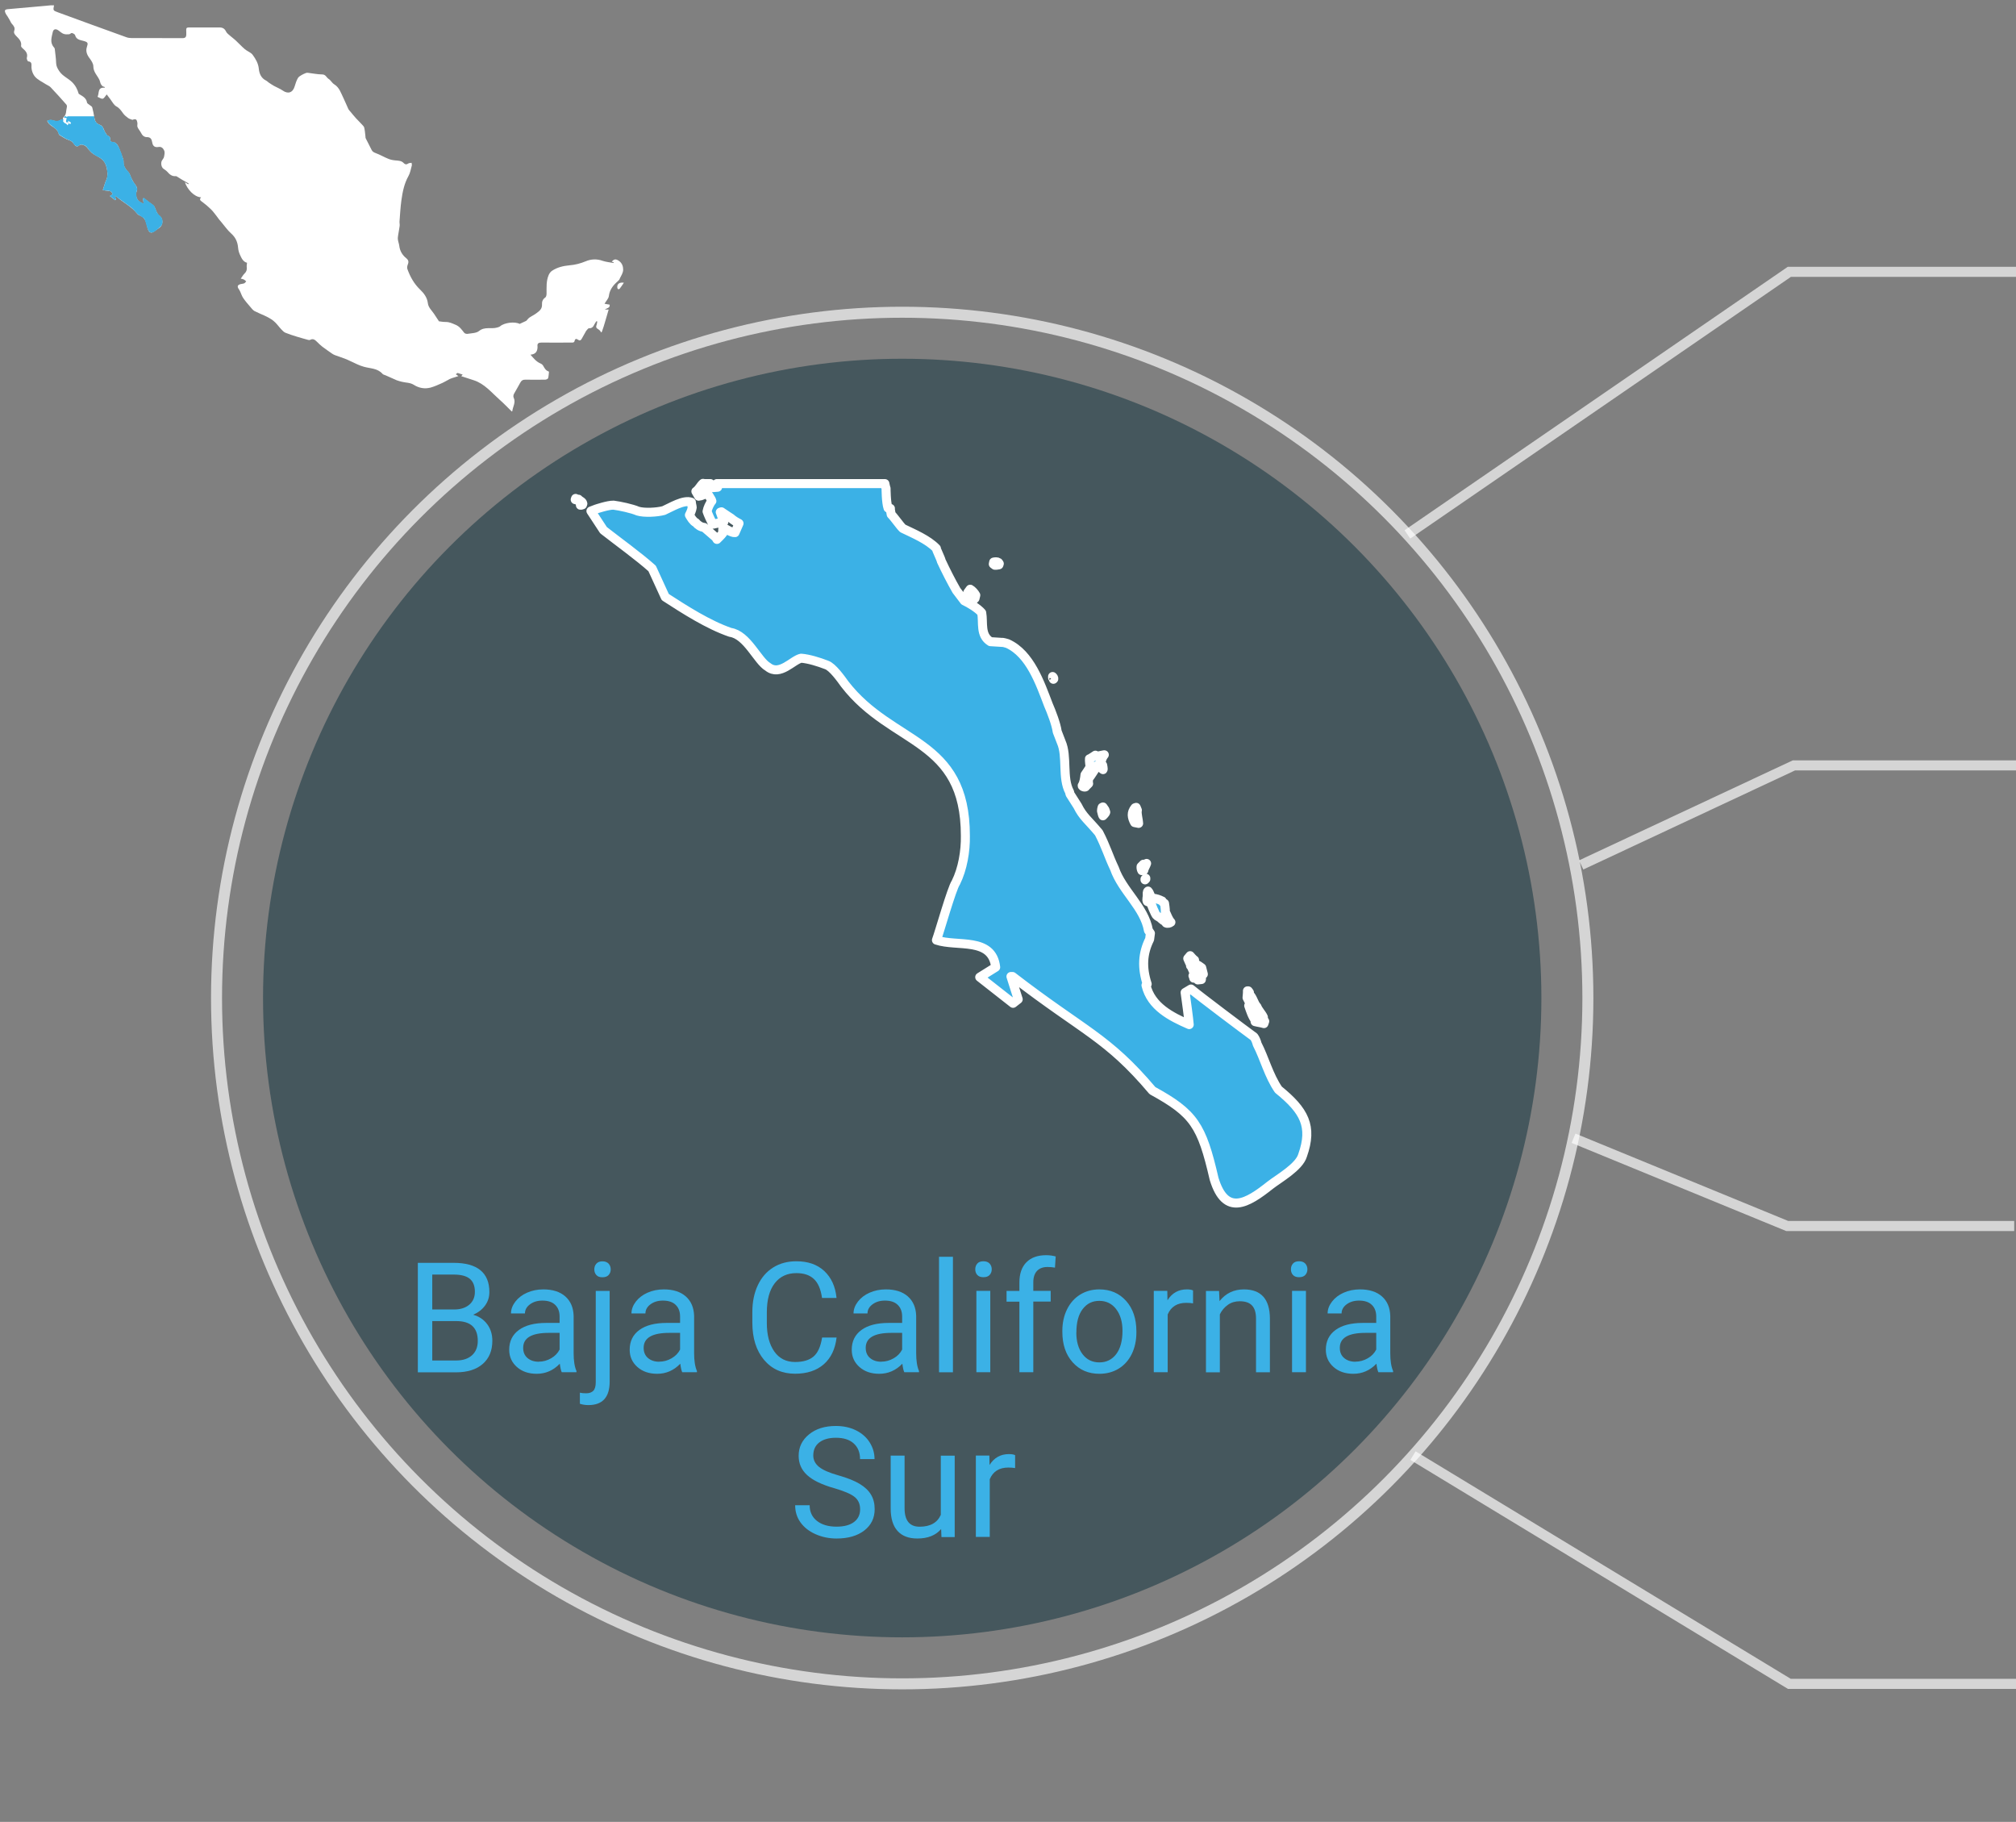 <?xml version="1.0" encoding="UTF-8"?><svg id="estados" xmlns="http://www.w3.org/2000/svg" viewBox="0 0 306.04 276.52"><rect x="0" y="0" width="306.04" height="276.52" fill="#808080" stroke="none"/><defs><style>.cls-1{stroke-width:1.53px;}.cls-1,.cls-2,.cls-3{stroke:#fff;}.cls-1,.cls-3{fill:none;opacity:.67;stroke-miterlimit:10;}.cls-4{fill:#fff;}.cls-4,.cls-5,.cls-6{stroke-width:0px;}.cls-5,.cls-2{fill:#3bb1e6;}.cls-6{fill:#0a2f3a;opacity:.5;}.cls-2{stroke-linecap:round;stroke-linejoin:round;stroke-width:1.37px;}.cls-3{stroke-width:1.67px;}</style></defs><g id="bcs-icono"><circle class="cls-6" cx="136.96" cy="151.48" r="97.03"/><circle class="cls-3" cx="136.96" cy="151.48" r="104.09"/><path class="cls-5" d="m63.43,208.28v-16.61h5.43c1.8,0,3.16.37,4.07,1.12.91.75,1.36,1.85,1.36,3.31,0,.78-.22,1.46-.66,2.06s-1.04,1.06-1.8,1.39c.9.25,1.61.73,2.13,1.43.52.7.78,1.54.78,2.52,0,1.49-.48,2.66-1.45,3.51-.97.85-2.33,1.28-4.1,1.28h-5.76Zm2.19-9.53h3.31c.96,0,1.72-.24,2.3-.72.57-.48.86-1.13.86-1.96,0-.91-.27-1.58-.8-2-.53-.42-1.34-.62-2.43-.62h-3.24v5.29Zm0,1.76v5.98h3.62c1.02,0,1.82-.26,2.41-.79s.88-1.26.88-2.19c0-2-1.09-3-3.26-3h-3.65Z"/><path class="cls-5" d="m85.28,208.28c-.12-.24-.22-.68-.3-1.3-.98,1.02-2.15,1.53-3.51,1.53-1.22,0-2.22-.34-3-1.03-.78-.69-1.17-1.56-1.17-2.62,0-1.29.49-2.28,1.47-3,.98-.71,2.35-1.07,4.13-1.07h2.05v-.97c0-.74-.22-1.33-.66-1.76-.44-.44-1.09-.66-1.95-.66-.75,0-1.38.19-1.89.57-.51.38-.76.84-.76,1.38h-2.12c0-.62.22-1.21.66-1.79.44-.57,1.03-1.03,1.78-1.36.75-.33,1.57-.5,2.47-.5,1.42,0,2.54.36,3.34,1.07s1.22,1.69,1.26,2.94v5.68c0,1.13.14,2.04.43,2.7v.18h-2.21Zm-3.5-1.61c.66,0,1.29-.17,1.88-.51.59-.34,1.02-.79,1.29-1.33v-2.53h-1.65c-2.59,0-3.88.76-3.88,2.27,0,.66.22,1.18.66,1.55.44.37,1.01.56,1.7.56Z"/><path class="cls-5" d="m92.55,195.93v13.77c0,2.37-1.08,3.56-3.23,3.56-.46,0-.89-.07-1.29-.2v-1.68c.24.06.56.09.96.09.47,0,.83-.13,1.08-.38.25-.26.37-.7.37-1.33v-13.83h2.11Zm-2.33-3.27c0-.33.1-.62.31-.86.21-.24.52-.36.92-.36s.72.12.94.35c.21.24.32.52.32.87s-.11.63-.32.86c-.21.23-.52.34-.94.34s-.72-.11-.92-.34c-.21-.23-.31-.51-.31-.86Z"/><path class="cls-5" d="m103.57,208.28c-.12-.24-.22-.68-.3-1.3-.98,1.02-2.15,1.53-3.51,1.53-1.22,0-2.22-.34-3-1.03-.78-.69-1.17-1.56-1.17-2.62,0-1.29.49-2.28,1.47-3,.98-.71,2.35-1.07,4.13-1.07h2.05v-.97c0-.74-.22-1.33-.66-1.76-.44-.44-1.09-.66-1.95-.66-.75,0-1.38.19-1.89.57-.51.38-.76.84-.76,1.38h-2.12c0-.62.22-1.21.66-1.79.44-.57,1.03-1.03,1.78-1.36.75-.33,1.57-.5,2.47-.5,1.42,0,2.54.36,3.34,1.07s1.22,1.69,1.26,2.94v5.68c0,1.13.14,2.04.43,2.7v.18h-2.21Zm-3.5-1.61c.66,0,1.29-.17,1.88-.51.59-.34,1.02-.79,1.29-1.33v-2.53h-1.65c-2.59,0-3.88.76-3.88,2.27,0,.66.22,1.18.66,1.55.44.37,1.01.56,1.7.56Z"/><path class="cls-5" d="m127,203c-.21,1.76-.85,3.11-1.95,4.07-1.09.95-2.54,1.43-4.35,1.43-1.96,0-3.54-.7-4.72-2.11-1.18-1.41-1.77-3.29-1.77-5.65v-1.6c0-1.54.28-2.9.83-4.07.55-1.17,1.33-2.07,2.34-2.7,1.01-.63,2.18-.94,3.51-.94,1.76,0,3.18.49,4.24,1.48s1.69,2.35,1.86,4.09h-2.2c-.19-1.33-.6-2.29-1.24-2.88-.64-.6-1.52-.89-2.66-.89-1.4,0-2.5.52-3.29,1.55-.8,1.04-1.19,2.51-1.19,4.42v1.61c0,1.8.38,3.24,1.13,4.31s1.81,1.6,3.16,1.6c1.22,0,2.15-.28,2.8-.83.65-.55,1.08-1.51,1.3-2.88h2.2Z"/><path class="cls-5" d="m137.28,208.28c-.12-.24-.22-.68-.3-1.3-.98,1.02-2.15,1.53-3.51,1.53-1.22,0-2.22-.34-3-1.03-.78-.69-1.17-1.56-1.17-2.62,0-1.29.49-2.28,1.47-3,.98-.71,2.35-1.07,4.13-1.07h2.05v-.97c0-.74-.22-1.33-.66-1.76-.44-.44-1.09-.66-1.95-.66-.75,0-1.38.19-1.89.57-.51.38-.76.84-.76,1.38h-2.12c0-.62.22-1.21.66-1.79.44-.57,1.03-1.03,1.78-1.36.75-.33,1.57-.5,2.47-.5,1.42,0,2.54.36,3.34,1.07s1.22,1.69,1.26,2.94v5.68c0,1.13.14,2.04.43,2.7v.18h-2.21Zm-3.5-1.61c.66,0,1.29-.17,1.88-.51.59-.34,1.02-.79,1.29-1.33v-2.53h-1.65c-2.59,0-3.88.76-3.88,2.27,0,.66.22,1.18.66,1.55.44.37,1.01.56,1.7.56Z"/><path class="cls-5" d="m144.66,208.28h-2.11v-17.53h2.11v17.53Z"/><path class="cls-5" d="m148.05,192.65c0-.34.1-.63.31-.87s.52-.35.93-.35.72.12.94.35c.21.24.32.52.32.87s-.11.63-.32.86c-.21.23-.52.34-.94.34s-.72-.11-.93-.34c-.21-.23-.31-.51-.31-.86Zm2.28,15.62h-2.11v-12.35h2.11v12.35Z"/><path class="cls-5" d="m154.75,208.28v-10.72h-1.95v-1.63h1.95v-1.27c0-1.32.35-2.35,1.06-3.07.71-.72,1.71-1.08,3-1.08.49,0,.97.06,1.45.19l-.11,1.7c-.36-.07-.74-.1-1.14-.1-.68,0-1.21.2-1.59.6-.37.4-.56.98-.56,1.72v1.3h2.64v1.63h-2.64v10.72h-2.11Z"/><path class="cls-5" d="m161.27,201.99c0-1.21.24-2.3.71-3.26.48-.97,1.14-1.71,1.99-2.24.85-.52,1.82-.79,2.9-.79,1.68,0,3.04.58,4.08,1.75,1.04,1.16,1.56,2.71,1.56,4.64v.15c0,1.2-.23,2.28-.69,3.24-.46.95-1.12,1.7-1.97,2.23-.86.53-1.84.8-2.95.8-1.67,0-3.03-.58-4.07-1.75-1.04-1.16-1.56-2.7-1.56-4.62v-.15Zm2.12.25c0,1.37.32,2.47.95,3.3.64.83,1.49,1.24,2.55,1.24s1.92-.42,2.56-1.26c.63-.84.95-2.02.95-3.53,0-1.35-.32-2.45-.96-3.29-.64-.84-1.5-1.26-2.56-1.26s-1.88.41-2.52,1.24c-.64.83-.96,2.02-.96,3.56Z"/><path class="cls-5" d="m181.12,197.82c-.32-.05-.67-.08-1.04-.08-1.38,0-2.32.59-2.82,1.77v8.76h-2.11v-12.35h2.05l.03,1.43c.69-1.1,1.67-1.65,2.94-1.65.41,0,.72.05.94.16v1.96Z"/><path class="cls-5" d="m185.06,195.93l.07,1.55c.94-1.19,2.18-1.78,3.7-1.78,2.61,0,3.93,1.47,3.95,4.42v8.16h-2.11v-8.17c0-.89-.21-1.55-.61-1.97-.4-.43-1.02-.64-1.87-.64-.68,0-1.29.18-1.8.55-.52.37-.92.84-1.21,1.44v8.8h-2.11v-12.35h2Z"/><path class="cls-5" d="m195.97,192.65c0-.34.1-.63.31-.87s.52-.35.93-.35.72.12.94.35c.21.24.32.52.32.87s-.11.63-.32.86c-.21.23-.52.34-.94.34s-.72-.11-.93-.34c-.21-.23-.31-.51-.31-.86Zm2.28,15.62h-2.11v-12.35h2.11v12.35Z"/><path class="cls-5" d="m209.25,208.28c-.12-.24-.22-.68-.3-1.3-.98,1.02-2.15,1.53-3.51,1.53-1.22,0-2.22-.34-3-1.03-.78-.69-1.17-1.56-1.17-2.62,0-1.29.49-2.28,1.47-3,.98-.71,2.35-1.07,4.13-1.07h2.05v-.97c0-.74-.22-1.33-.66-1.76-.44-.44-1.09-.66-1.95-.66-.75,0-1.38.19-1.89.57-.51.38-.76.84-.76,1.38h-2.12c0-.62.22-1.21.66-1.79.44-.57,1.03-1.03,1.78-1.36.75-.33,1.57-.5,2.47-.5,1.42,0,2.54.36,3.34,1.07s1.22,1.69,1.26,2.94v5.68c0,1.13.14,2.04.43,2.7v.18h-2.21Zm-3.5-1.61c.66,0,1.29-.17,1.88-.51.59-.34,1.02-.79,1.29-1.33v-2.53h-1.65c-2.59,0-3.88.76-3.88,2.27,0,.66.22,1.18.66,1.55.44.37,1.01.56,1.7.56Z"/><path class="cls-5" d="m126.62,225.87c-1.88-.54-3.25-1.2-4.1-1.99-.86-.79-1.28-1.76-1.28-2.92,0-1.31.52-2.39,1.57-3.25,1.05-.86,2.41-1.28,4.08-1.28,1.14,0,2.16.22,3.05.66.89.44,1.59,1.05,2.08,1.83s.74,1.62.74,2.54h-2.2c0-1.01-.32-1.8-.96-2.38-.64-.58-1.54-.86-2.7-.86-1.08,0-1.92.24-2.53.71s-.91,1.14-.91,1.98c0,.68.29,1.25.86,1.72s1.55.9,2.93,1.29c1.38.39,2.46.82,3.24,1.29s1.36,1.01,1.73,1.64c.38.62.56,1.36.56,2.2,0,1.35-.52,2.42-1.57,3.24-1.05.81-2.45,1.22-4.21,1.22-1.14,0-2.21-.22-3.2-.66s-1.75-1.04-2.29-1.8c-.54-.76-.8-1.62-.8-2.59h2.2c0,1,.37,1.8,1.11,2.38.74.58,1.73.87,2.97.87,1.16,0,2.04-.24,2.66-.71.62-.47.92-1.11.92-1.93s-.29-1.44-.86-1.89-1.61-.88-3.1-1.32Z"/><path class="cls-5" d="m142.88,232.06c-.82.97-2.03,1.45-3.62,1.45-1.32,0-2.32-.38-3.01-1.15-.69-.76-1.04-1.9-1.04-3.4v-8.03h2.11v7.98c0,1.87.76,2.81,2.28,2.81,1.61,0,2.69-.6,3.22-1.8v-8.98h2.11v12.35h-2.01l-.05-1.22Z"/><path class="cls-5" d="m154.11,222.82c-.32-.05-.67-.08-1.04-.08-1.38,0-2.32.59-2.82,1.77v8.76h-2.11v-12.35h2.05l.03,1.43c.69-1.1,1.67-1.65,2.94-1.65.41,0,.72.05.94.16v1.96Z"/><path id="BCS" class="cls-2" d="m191.99,155l-.12.36c-.38-.13-.95-.19-1.34-.3l.06-.18c-.5-.61-.77-1.51-1.03-2.25.02-.1.12-.28.18-.36l-.43-.85c.02-.21.08-.83.06-1.03h.12l.18.24v.3c.55.48.65,1.36,1.15,1.88.2.54.74,1.06.97,1.58-.05.17.1.47.18.61h0Zm-10.65-8.72c.34.02,1.09.61,1.09.61.08.37.28,1.06.24.97l-.36.24.06.3s.05.15.01.27l-.55.06c-.02-.08-.25-.27-.25-.27-.05-.06-.36,0-.36,0-.02-.09-.07-.29-.12-.36l.3-.24c-.25-.28-.55-1.37-.67-1.28.1-.04-.18-.55-.18-.55l-.24-.55.36-.43s.46.55.67.67c0,0,0,.55,0,.55Zm-4.92-9.53c.05.16.23.28.36.36,0,0,.16.96.12,1.28.26.5.46,1.17.85,1.58-.17.15-.52.23-.73.12l-.18-.24c-.25-.09-.73-.55-.73-.55-.12-.07-.49-.3-.49-.3-.28-.19-.89-1.87-.91-1.94l-.55-.24c-.15-.3.03-.66,0-.97,0-.15-.05-.52.12-.61.29.27.32.92.73,1.09.44.02,1.02.21,1.4.43h0Zm-2.54-3.27l-.06.06v-.12l.12-.12v.12l-.06.06h0Zm-.24-1.4c-.07.06-.22.07-.3.06-.1-.16-.14-.42-.12-.61l.36-.36h.36l.12-.12c-.1.32-.36.69-.43,1.03h0Zm-.79-7.11l-.61-.12c-.43-.8-.55-1.5.06-2.25l.18-.06.18.43c-.13.54.18,1.44.18,2h0Zm-5.41-2.49l.3.43.12.36c-.04.19-.43.55-.43.55-.06-.07-.18-.61-.18-.61-.1-.16.06-.67.06-.67l.12-.06h0Zm.2-7.92c-.34.41-.57,1.05-.43,1.58h.18s.13.6.06.67l-.85-.67s-1.06,1.75-1.34,2c0,0-.08.61,0,.79l-.43.43c-.01.2-.57.06-.55-.12.28-.42.38-1.14.43-1.64.18-.23.69-1.05.77-1.17,0-.02-.13-1.14-.1-1.26.16-.04.73-.43.73-.43l.18-.12.12.18.91-.18.3-.06h0Zm-7.67-11.52l-.06.06c-.02-.06-.06-.21-.12-.24v-.18c.1.08.21.22.18.36h0Zm-11.97-12.21l-.3.3-.36-.06-.18-.91-.24-.24.36-.49c.3.16.7.61.85.91l-.12.49h0Zm3.64-5.1c-.14.03-.46.08-.61.06l-.24-.18.06-.3c.2-.05.55-.07.73.06l.12.18-.06.18Zm-63.23-9.11c-.07.03-.23.08-.3.06,0-.19-.08-.54-.24-.67-.13-.06-.41-.16-.55-.18l.06-.18c.1.06.31.15.43.12.18.25.62.33.67.67l-.06.18h0Zm18.34-3.22h1.09c.12.13.29.45.37.61l.73-.06c-.02-.1-.05-.47-.12-.55h25.51s.11.57.18.73c0,0,0,2.12.3,2.98l.36.06c-.03.12.12.91.12.91.48.47,1.29,1.67,1.76,2.12,1.67.81,3.8,1.69,5.1,3.04-.02.19.7,1.59.73,1.88.69,1.48,1.5,3.08,2.31,4.49,0,0,1.2,1.58,1.2,1.58.77.36,2.1,1.16,2.64,1.82.27,1.49-.27,3.41,1.33,4.38.3.02,1.47.1,1.74.11.11-.05.85.18.85.18,3.42,1.55,4.94,6,6.2,9.29.46,1.06,1.18,2.91,1.34,4.07l.61,1.58c.97,2.16.1,5.47,1.27,7.59l.06.3,1.16,1.82c.8,1.64,1.64,2.17,3.22,4.07,1.08,2.07,1.46,3.5,2.37,5.41,1.2,3.44,4.54,5.87,5.16,9.41l.3.43-.12.91c-1.08,2.16-1.18,4.32-.37,6.8l-.18.18c.77,3.25,3.83,4.78,6.56,5.97-.07-.92-.49-3.91-.62-4.87l.89-.53c1.2,1.01,8.13,6.23,9.56,7.26.21.27.41.76.48,1.09,1.12,2.16,1.76,4.78,3.23,6.92,3.92,3.18,5.24,5.55,3.67,9.98-.53,1.78-3.56,3.47-4.94,4.54-3.4,2.7-6.74,4.78-8.49-.97-1.88-8.14-3.06-9.94-9.36-13.4-6.91-8.17-10.34-8.91-21.24-17.32h-.24l1.1,3.46-.78.61-5.06-3.97,2.42-1.51c-.54-4.63-5.85-3.05-8.99-4.11.44-1.17,2.32-7.85,2.94-8.73,1.04-2.08,1.49-4.78,1.45-7.09.02-14.9-11.09-13.7-18.3-23.03-.54-.75-1.85-2.61-2.77-2.92-1.19-.46-2.7-.93-3.86-1.02-1.28.26-3.22,2.78-5.04,1.32-1.58-.9-3.14-4.86-5.71-5.24-3.37-1.16-6.91-3.44-9.88-5.36l-1.99-4.34c-2.03-1.82-5.25-4.14-7.38-5.81,0,0-1.91-2.91-1.91-2.91l.79-.3s1.8-.61,2.64-.59c.94.12,2.82.52,3.68.9.99.31,2.94.19,3.94-.08,1.04-.45,3.03-1.71,4.2-1.26-.01.22.11.57.12.79-.05.39-.24.81-.42,1.15.22.37.56.97.97,1.15.29.37.79.7,1.27.73.32.25,1.53,1.33,1.76,1.52l.18.3s.75-.72.91-.97c-.08-.17,0-.85,0-.85.38.19,1.37.85,1.83.79.15-.37.61-1.4.61-1.4-.4-.2-.89-.49-1.21-.79,0,0-1.25-.81-1.46-.97l-.18.06c.02.12.55,1.46.55,1.46l-1.64.36c-.2-.2-.83-1.66-.91-1.94.07-.46.42-1.23.73-1.58-.02-.18-.79-1.34-.79-1.34-.26.35-.79.58-1.22.61l-.42-.73c.46-.3.69-.87,1.09-1.22Z"/><path class="cls-4" d="m94.07,42.29c.23-.43.53-.9.53-1.36,0-.45-.13-.96-.61-1.31-.43-.31-.75-.37-1.12.1.1.03.19.06.29.09,0,.04-.02.08-.02.11-.55-.11-1.12-.15-1.65-.33-.89-.32-1.78-.27-2.58.07-.81.34-1.62.54-2.47.61-.95.09-1.84.3-2.64.83-.21.14-.4.39-.5.63-.4.91-.32,1.89-.33,2.86,0,.2-.06.48-.2.57-.39.26-.52.65-.49,1.05.04.7-.43,1.02-.89,1.36-.32.24-.7.41-1.03.64-.18.13-.31.32-.46.48h0s0,0,0,0c-.34.16-.68.31-1.01.47,0,0,0,0-.01,0,0,0,0,0,0,0-.73-.39-2.31-.19-2.94.35-.13.11-.32.16-.5.21-.88.25-1.86-.18-2.72.52-.42.34-1.14.33-1.73.43-.16.03-.43-.04-.52-.16-.38-.47-.67-.95-1.32-1.22-.49-.2-.93-.43-1.48-.42-.38,0-.76-.07-1.03-.1-.28-.42-.52-.79-.76-1.15-.35-.52-.85-.94-.93-1.61-.1-.86-.61-1.52-1.19-2.07-.91-.88-1.49-1.93-1.91-3.09-.07-.18-.04-.44.03-.63.17-.4.19-.71-.2-1.02-.6-.48-.98-1.11-1.07-1.9-.04-.32-.17-.63-.21-.96-.03-.23.02-.47.05-.7.07-.45.16-.9.22-1.35.03-.23-.04-.47-.02-.7.08-1.06.14-2.12.28-3.16.18-1.28.42-2.54,1.07-3.7.27-.47.36-1.05.51-1.59.04-.13-.02-.29-.03-.43-.17.03-.38.02-.51.11-.26.19-.49.14-.67-.05-.34-.38-.78-.38-1.24-.42-.38-.03-.77-.1-1.12-.25-.65-.26-1.25-.62-1.9-.86-.29-.11-.51-.22-.64-.51-.28-.59-.6-1.15-.88-1.73-.05-.1-.03-.24-.05-.36-.05-.42-.08-.85-.18-1.27-.04-.17-.21-.33-.34-.47-.3-.32-.61-.62-.9-.94-.31-.34-.6-.7-.89-1.05-.1-.12-.22-.23-.28-.36-.25-.53-.46-1.09-.72-1.61-.39-.78-.62-1.66-1.45-2.16-.31-.19-.5-.6-.81-.79-.34-.21-.45-.69-.98-.69-.73-.01-1.46-.16-2.2-.25-.1-.01-.21,0-.3.04-.22.09-.44.18-.64.3-.21.13-.46.27-.57.48-.21.38-.35.8-.47,1.21-.28.99-1.01,1.24-1.83.66-.4-.28-.87-.45-1.3-.69-.27-.15-.52-.32-.78-.49-.15-.1-.28-.25-.44-.33-.75-.36-1.03-1.07-1.1-1.78-.08-.84-.48-1.5-.93-2.12-.27-.38-.82-.54-1.19-.86-.49-.42-.93-.91-1.41-1.35-.25-.23-.53-.43-.78-.65-.23-.21-.53-.4-.66-.67-.22-.47-.54-.64-1.03-.63-1.34,0-2.68,0-4.02,0-1.15,0-1-.11-.99,1,0,.47-.14.62-.61.62-2.54-.02-5.08,0-7.63-.01-.28,0-.57-.03-.83-.12-3.48-1.25-6.95-2.52-10.42-3.79-.74-.27-.74-.28-.59-1.06-.18,0-.34-.01-.5,0-2.16.19-4.31.38-6.47.58-.52.05-.59.19-.36.68.08.17.21.31.3.46.1.17.2.34.3.51.11.19.19.42.34.58.28.31.51.6.35,1.06-.1.31.06.54.29.77.4.42.87.82.75,1.52-.02.09.1.24.19.32.45.4.89.78.68,1.5-.04.15.13.53.22.53.46.03.51.33.49.65-.04.63.18,1.23.52,1.65.42.5,1.09.79,1.65,1.16.24.16.54.26.73.46.82.86,1.61,1.74,2.39,2.63.08.09.11.27.08.39-.14.53-.03,1.15-.53,1.56-.07.05-.06.2-.08.3-.1.02-.22.02-.3.07-.35.26-.72.24-1.11.12-.16-.05-.33-.1-.5-.09-.16,0-.31.09-.47.13.1.16.18.35.31.47.51.5,1.33.7,1.46,1.56,0,.06.1.12.16.16.45.25.88.58,1.36.72.37.11.57.3.78.59.19.27.41.55.82.19.28-.25,1,.05,1.2.38.11.19.28.35.43.52.59.7,1.61.82,2.16,1.64.41.62.65,1.97.33,2.66-.23.49-.36,1.02-.56,1.61.27.04.49.1.71.1.4.01.7.12.75.57-.12.07-.23.14-.39.23.3.24.56.44.81.64.04-.03.08-.06.12-.09-.05-.17-.11-.35-.18-.58.12.06.21.08.27.13,1.03.91,2.32,1.51,3.18,2.64.08.1.23.17.36.22.63.23.88.75,1.03,1.35.07.27.12.55.22.81.2.49.53.55.94.23.25-.19.51-.36.76-.53.63-.43.6-1.45-.03-1.86-.16-.1-.27-.31-.36-.49-.16-.31-.23-.67-.43-.94-.18-.24-.48-.38-.73-.57-.27-.21-.53-.43-.8-.64-.04.02-.08.05-.12.07.03.26.06.53.09.79,0,0,0,0,0,.01,0,0,0,0,0,0-.15-.07-.3-.15-.45-.21-.51-.22-.88-1.05-.66-1.56.2-.46.1-.82-.21-1.2-.23-.28-.39-.62-.56-.95-.14-.27-.19-.6-.39-.82-.44-.5-.85-.97-.79-1.69.01-.13-.02-.28-.07-.41-.19-.52-.39-1.04-.59-1.57-.2-.53-.47-.98-1.14-.99-.09,0-.25-.24-.24-.35.06-.34-.09-.48-.37-.6-.12-.05-.18-.23-.27-.35-.35-.42-.31-1.11-.95-1.31-.53-.17-.72-.58-.8-1.09-.08-.52-.18-1.04-.32-1.55-.04-.14-.24-.22-.37-.34-.15-.13-.4-.24-.42-.39-.12-.74-.73-.98-1.26-1.32-.19-.67-.47-1.24-1-1.77-.62-.6-1.46-.93-1.95-1.67-.27-.4-.47-.77-.48-1.27-.02-.69-.13-1.38-.2-2.07,0-.09-.05-.19-.11-.25-.68-.73-.37-1.56-.2-2.34.11-.49.47-.54.88-.24.25.18.49.41.77.51.25.09.55.08.83.06.15-.01.31-.22.43-.19.18.04.44.18.48.32.18.68.72.73,1.28.88.68.18.71.33.52.89-.23.68.01,1.23.42,1.77.26.35.55.79.55,1.19,0,.85.58,1.37.91,2.03.1.2.12.43.21.63.06.13.16.26.27.35.08.07.2.08.3.12.03.04.05.09.08.13-1.18-.13-.84.8-1.13,1.38.29.11.57.33.79.28.22-.06.37-.38.6-.65.18.24.36.49.56.74.29.38.52.87.91,1.08.48.26.72.64,1.01,1.04.2.28.48.51.77.72.19.14.43.19.65.28.18-.07.42-.14.55-.05.13.08.18.33.21.51.03.21-.06.46.02.64.13.32.39.58.54.89.18.37.47.63.86.63.63-.01.75.35.84.85.09.51.39.74.91.65.51-.1.76.23.9.55.12.26.03.64-.03.95-.04.2-.21.38-.32.57-.2.35-.09.98.21,1.21.2.16.43.28.6.47.35.4.72.74,1.31.67.07,0,.14.05.21.09.25.15.5.32.75.47.33.19.66.37.99.56-.02.04-.05.08-.07.12-.16-.1-.31-.19-.51-.31.35,1.03,1.37,2.23,2.46,2.29-.36.38-.03.53.2.71.21.17.42.32.62.49.33.3.68.59.97.93.34.39.64.83.96,1.25.09.12.2.24.3.35.5.59.94,1.24,1.51,1.75.69.61.99,1.32,1.06,2.2.03.33.12.67.25.97.25.55.49,1.13,1.1,1.28-.02.28-.07.48-.04.68.05.39-.05.68-.34.96-.21.2-.35.47-.57.77.24.06.37.07.47.13.13.07.24.18.36.28-.1.1-.18.24-.3.3-.17.07-.36.07-.55.12-.48.12-.56.37-.27.77.09.12.15.27.22.4.15.32.25.67.45.95.31.46.68.88,1.04,1.3.21.24.41.53.67.67.95.49,2,.8,2.86,1.47.46.36.8.88,1.21,1.31.18.19.38.41.62.51.56.23,1.14.41,1.72.59.58.18,1.17.34,1.75.5.08.02.2.03.27,0,.48-.28.78.02,1.09.32.25.24.5.5.78.71.48.36.97.7,1.46,1.04.14.1.29.18.45.24.57.21,1.15.39,1.72.62.56.23,1.09.52,1.64.76.33.15.67.28,1.02.38.98.28,2.08.21,2.84,1.08.1.12.3.15.46.22.56.25,1.12.51,1.69.75.25.1.52.16.78.23.6.16,1.25.1,1.83.47.77.49,1.66.65,2.55.41.62-.17,1.22-.46,1.82-.72.37-.17.72-.4,1.08-.58.23-.11.49-.18.74-.26.16-.05.32-.1.57-.18-.19-.13-.28-.2-.4-.28.13-.1.24-.18.27-.2.32.1.56.18.78.25-.05.05-.14.15-.22.24.65.21,1.27.42,1.9.62,1.64.53,2.69,1.86,3.91,2.94.65.57,1.24,1.2,1.86,1.8.03-.02.08-.03.08-.05.08-.69.57-1.32.2-2.07-.07-.14-.03-.4.06-.56.3-.57.65-1.1.94-1.67.18-.35.41-.49.81-.48,1,.02,2,.02,2.99,0,.16,0,.41-.11.44-.23.09-.31.09-.65.13-.97,0-.01-.05-.04-.07-.05-.42-.14-.6-.48-.8-.84-.08-.15-.25-.3-.41-.36-.66-.28-1.07-.81-1.53-1.34q1.06-.08,1.07-1.14s0-.06,0-.09c-.07-.48.15-.61.61-.61,1.5.02,2.99.01,4.49,0,.22,0,.47.06.54-.29.06-.31.29-.31.49-.15.25.19.44.12.57-.12.23-.39.45-.79.67-1.19-.12.15-.25.29-.36.44.11-.15.24-.29.36-.44,0,0,0,0,0,0,0,0,.01-.01.01-.02h0s0,0,0,0c.14-.14.3-.41.43-.4.47.02.66-.25.83-.6.08-.17.2-.32.31-.48.04.02.08.03.12.05-.03.17-.04.35-.1.51-.11.27-.1.47.18.62.12.07.23.17.33.26.02.02.04.04.06.06h0c.13.4.24.1.28-.03.16-.43.29-.88.42-1.32.19-.62.36-1.24.56-1.91h-.59c.35-.24.82-.23.74-.74-.28-.05-.57-.1-.78-.14.25-.43.61-.78.66-1.17.1-.83.51-1.45,1.08-2,.2-.2.45-.37.58-.61Z"/><path class="cls-4" d="m93.71,43.65c0,.08.05.2.12.23.06.03.2,0,.24-.06.21-.27.4-.56.64-.91-.7-.1-1.06.21-1,.74Z"/><path id="MEX2707" class="cls-5" d="m18.45,22.43h0s0-.02,0-.02h0v-.04l.02.02v.02s0,.02,0,.02h0Zm-8.41-4.78s.05.07.06.1h.12s-.02-.1-.02-.1h4.12v.22c0,.11.16.54.16.54.08.08.21.27.28.34.27.13.61.27.82.49,0,0,.11.22.12.3.16.33.33.7.57.98.13.06.34.19.43.29l.03.13c-.03.15,0,.3.05.44.03.04.1.11.14.14.05,0,.24.02.28.02l.14.03c.23.11.42.26.52.49.28.37.42.92.62,1.32l.08.34s.14.43.18.48c0,.26.13,1.02.13,1.02,0,0,.27.49.28.5.59.46.68,1.1.97,1.67.22.42.61.73.68,1.2l.05.07c-.11.44-.27.75-.08,1.24l-.03.03c.12.52.62.77,1.06.96-.01-.15-.08-.63-.1-.78l.14-.09c.2.17,1.31,1,1.54,1.17.09.15.29.69.38.85-.01.31.65.81.72.93.19.27.23.61.16.95-.06.4-.55.69-.82.94-1.61,1.47-1.44-1.1-1.98-1.74l-.94-.61c-.18-.23-.63-.69-.84-.9-.76-.6-1.23-.88-2.58-1.89l.14.56-.13.1-.82-.64.39-.24c-.09-.75-.94-.49-1.45-.66.06-.19.39-1.26.47-1.41.17-.33.24-.77.23-1.14-.08-.83-.22-1.8-1.21-2.38-.9-.38-1.5-.95-2-1.69-.22-.17-.55-.26-.81-.29,0,0-.17.04-.2.1-.36.38-.8.09-1.04-.42-.27-.3-.71-.37-1.05-.55-.29-.19-.75-.43-1.03-.63l-.32-.7c-.33-.29-.85-.67-1.19-.94l-.31-.47.13-.05h0c.13-.02.3-.1.44-.1.27.03.61.17.88.19l.34-.06c.17-.07.49-.28.68-.2,0,0-.02.26-.05.31.02.03.21.26.27.28,0,0,.23.09.27.14.02.04.13.18.13.18,0,0,.12-.12.15-.16-.01-.03-.04-.08-.06-.11l.06-.03s.29.13.29.13c.02-.04.1-.23.1-.23-.06-.03-.14-.08-.2-.13,0,0-.2-.13-.24-.16v.13s.06.12.06.12h-.32s-.06-.15-.06-.15c0,0,.03-.31.08-.36v-.12s-.07-.07-.07-.07c0,0-.13.03-.16.05l-.17-.1.11-.13s.24-.07.24-.07Z"/><polyline class="cls-1" points="213.65 81.11 271.63 41.26 306.09 41.26"/><polyline class="cls-1" points="214.5 220.93 271.63 255.57 306.09 255.57"/><polyline class="cls-1" points="240.03 131.28 272.32 116.17 306.78 116.17"/><polyline class="cls-1" points="238.87 172.76 271.31 186.08 305.77 186.08"/></g></svg>